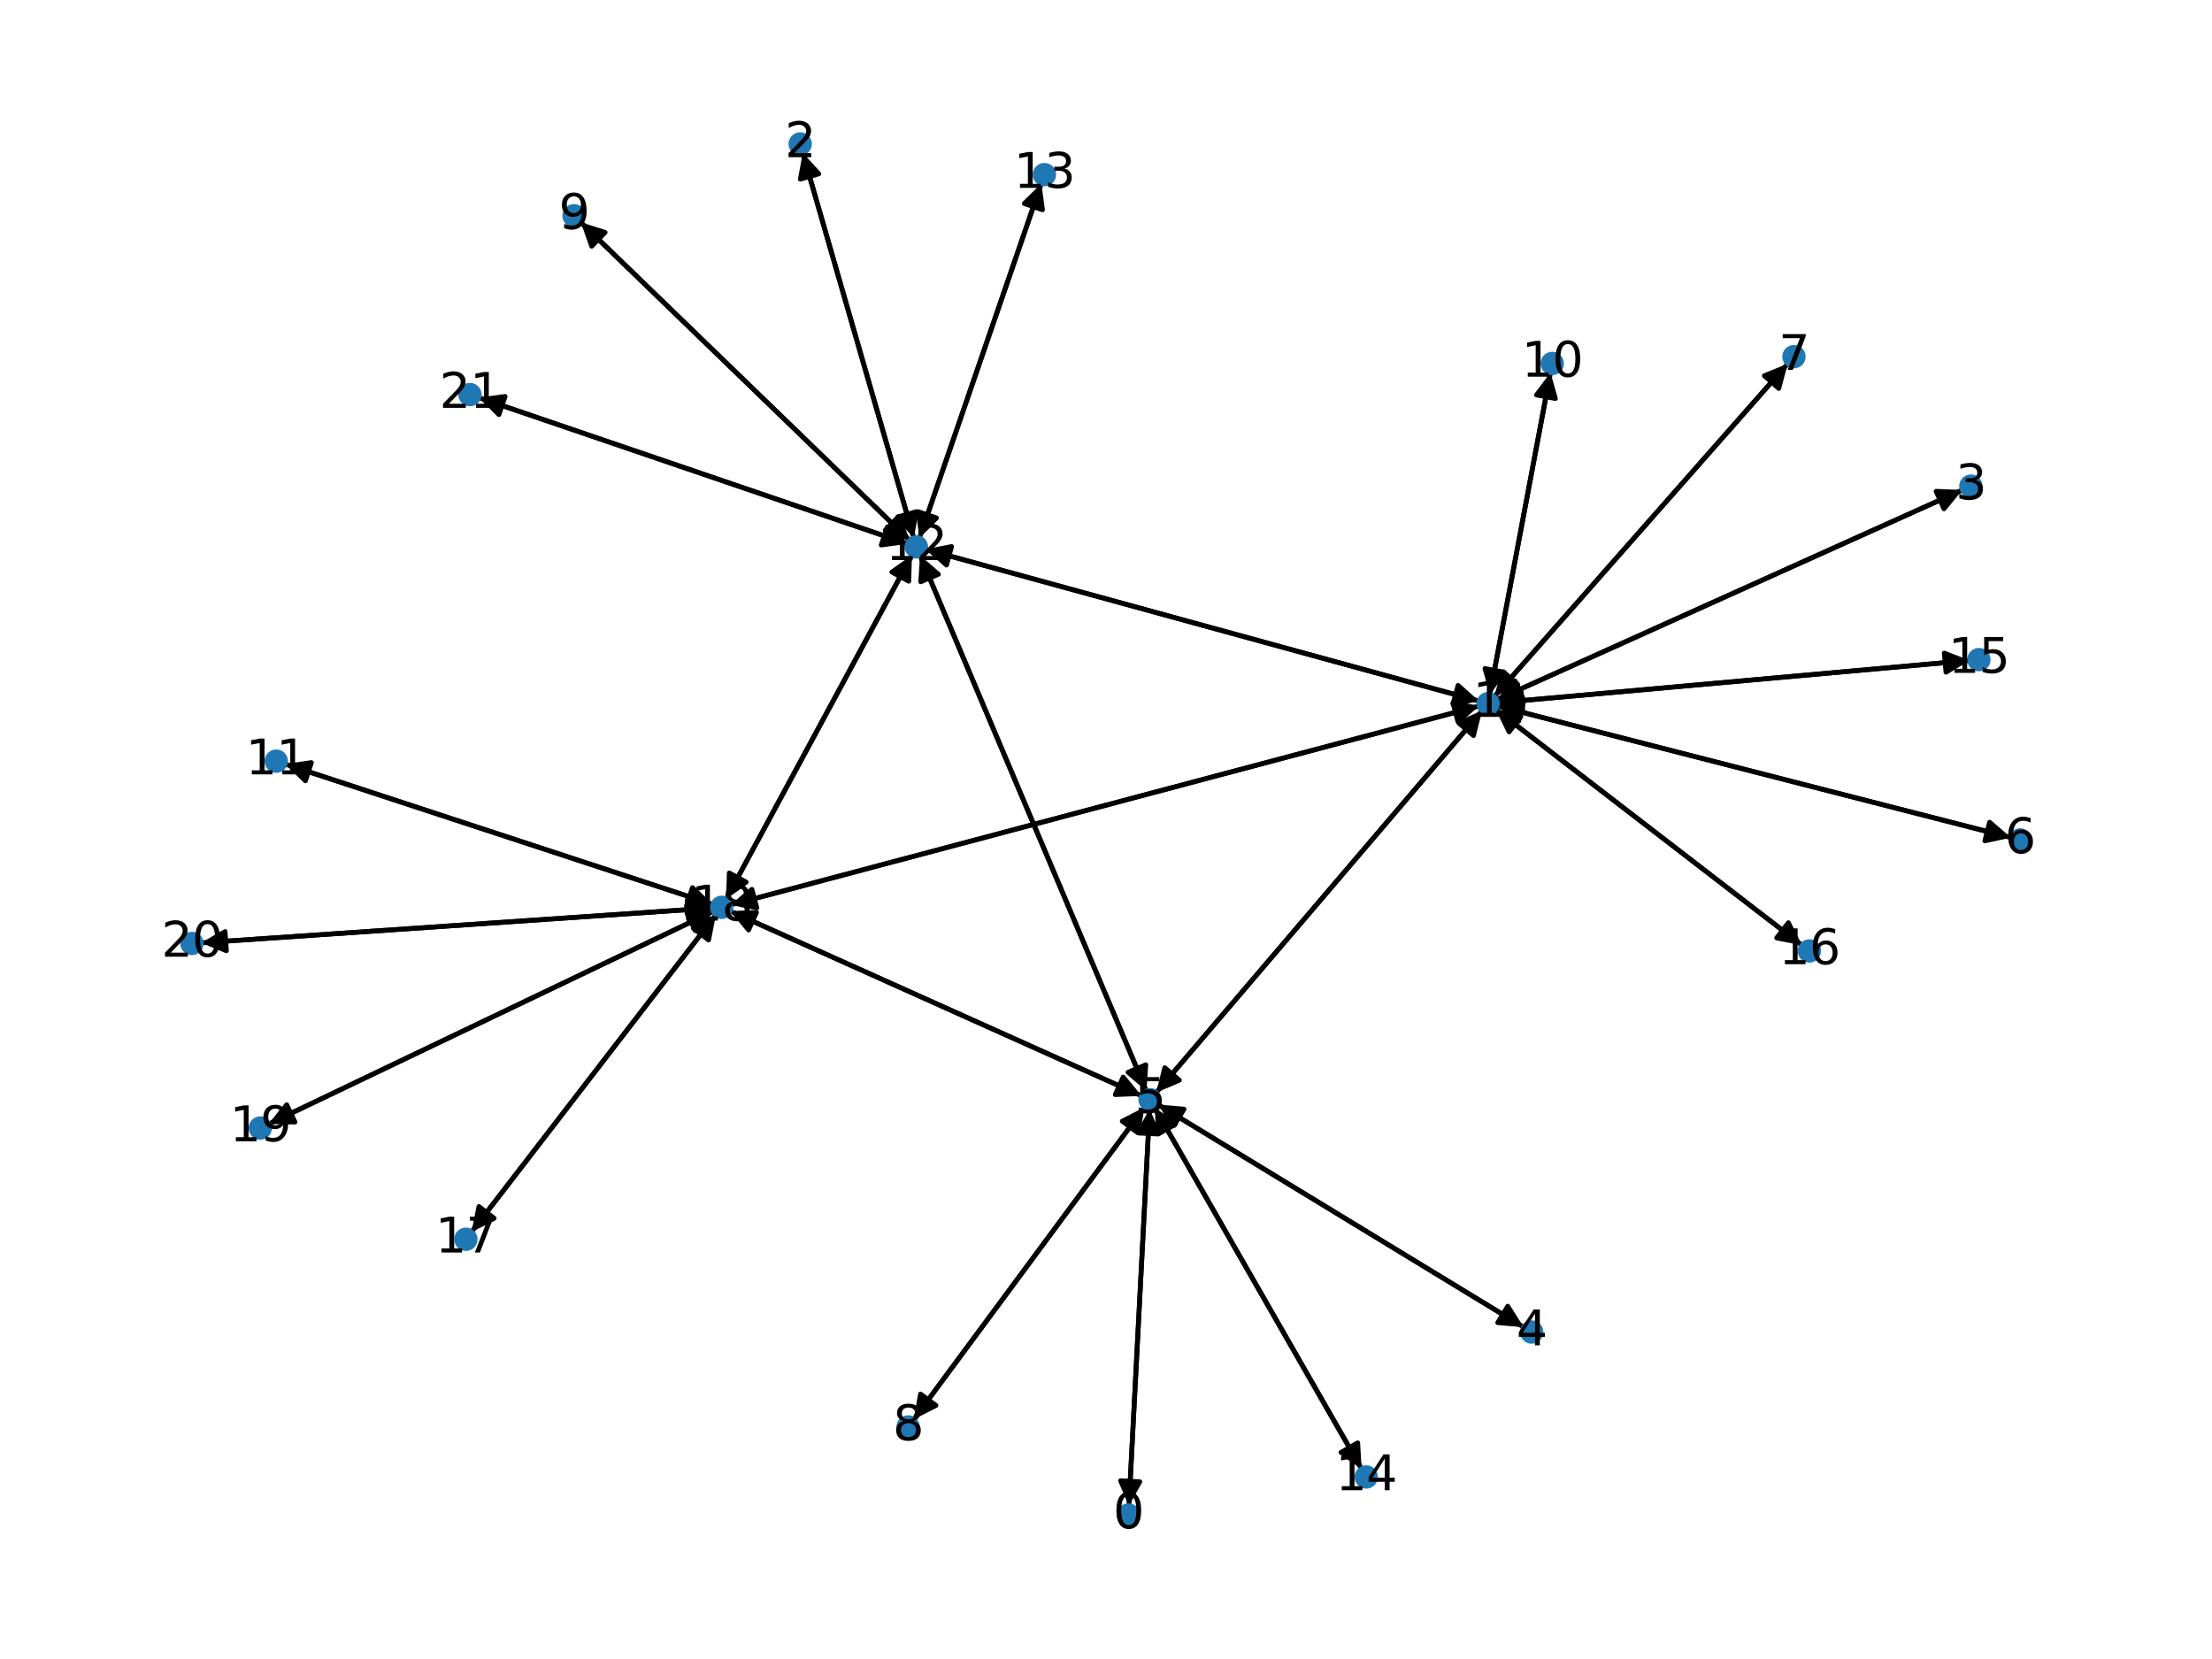 <?xml version="1.0" encoding="utf-8" standalone="no"?>
<!DOCTYPE svg PUBLIC "-//W3C//DTD SVG 1.1//EN"
  "http://www.w3.org/Graphics/SVG/1.1/DTD/svg11.dtd">
<svg xmlns:xlink="http://www.w3.org/1999/xlink" width="460.8pt" height="345.6pt" viewBox="0 0 460.8 345.6" xmlns="http://www.w3.org/2000/svg" version="1.1">
 <defs>
  <style type="text/css">*{stroke-linejoin: round; stroke-linecap: butt}</style>
 </defs>
 <g id="figure_1">
  <g id="patch_1">
   <path d="M 0 345.6 
L 460.8 345.6 
L 460.8 0 
L 0 0 
z
" style="fill: #ffffff"/>
  </g>
  <g id="axes_1">
   <g id="patch_2">
    <path d="M 235.175 313.675 
Q 237.331 272.349 239.429 232.14 
" clip-path="url(#p9881974607)" style="fill: none; stroke: #000000; stroke-linecap: round"/>
    <path d="M 237.223 236.031 
L 239.429 232.14 
L 241.218 236.239 
L 237.223 236.031 
z
" clip-path="url(#p9881974607)" style="stroke: #000000; stroke-linecap: round"/>
   </g>
   <g id="patch_3">
    <path d="M 311.776 145.779 
Q 360.291 123.923 407.786 102.527 
" clip-path="url(#p9881974607)" style="fill: none; stroke: #000000; stroke-linecap: round"/>
    <path d="M 403.318 102.347 
L 407.786 102.527 
L 404.961 105.994 
L 403.318 102.347 
z
" clip-path="url(#p9881974607)" style="stroke: #000000; stroke-linecap: round"/>
   </g>
   <g id="patch_4">
    <path d="M 308.754 148.047 
Q 274.799 187.833 241.57 226.768 
" clip-path="url(#p9881974607)" style="fill: none; stroke: #000000; stroke-linecap: round"/>
    <path d="M 245.687 225.024 
L 241.57 226.768 
L 242.645 222.428 
L 245.687 225.024 
z
" clip-path="url(#p9881974607)" style="stroke: #000000; stroke-linecap: round"/>
   </g>
   <g id="patch_5">
    <path d="M 311.888 147.055 
Q 365.411 160.775 417.852 174.217 
" clip-path="url(#p9881974607)" style="fill: none; stroke: #000000; stroke-linecap: round"/>
    <path d="M 414.474 171.287 
L 417.852 174.217 
L 413.481 175.162 
L 414.474 171.287 
z
" clip-path="url(#p9881974607)" style="stroke: #000000; stroke-linecap: round"/>
   </g>
   <g id="patch_6">
    <path d="M 311.292 145.12 
Q 341.861 110.439 371.691 76.596 
" clip-path="url(#p9881974607)" style="fill: none; stroke: #000000; stroke-linecap: round"/>
    <path d="M 367.545 78.274 
L 371.691 76.596 
L 370.546 80.919 
L 367.545 78.274 
z
" clip-path="url(#p9881974607)" style="stroke: #000000; stroke-linecap: round"/>
   </g>
   <g id="patch_7">
    <path d="M 310.37 144.666 
Q 316.684 111.144 322.79 78.721 
" clip-path="url(#p9881974607)" style="fill: none; stroke: #000000; stroke-linecap: round"/>
    <path d="M 320.085 82.282 
L 322.79 78.721 
L 324.016 83.022 
L 320.085 82.282 
z
" clip-path="url(#p9881974607)" style="stroke: #000000; stroke-linecap: round"/>
   </g>
   <g id="patch_8">
    <path d="M 308.146 146.062 
Q 250.456 130.246 193.843 114.725 
" clip-path="url(#p9881974607)" style="fill: none; stroke: #000000; stroke-linecap: round"/>
    <path d="M 197.172 117.712 
L 193.843 114.725 
L 198.23 113.854 
L 197.172 117.712 
z
" clip-path="url(#p9881974607)" style="stroke: #000000; stroke-linecap: round"/>
   </g>
   <g id="patch_9">
    <path d="M 311.942 146.401 
Q 361.124 141.991 409.191 137.682 
" clip-path="url(#p9881974607)" style="fill: none; stroke: #000000; stroke-linecap: round"/>
    <path d="M 405.029 136.047 
L 409.191 137.682 
L 405.386 140.031 
L 405.029 136.047 
z
" clip-path="url(#p9881974607)" style="stroke: #000000; stroke-linecap: round"/>
   </g>
   <g id="patch_10">
    <path d="M 311.545 147.755 
Q 343.465 172.339 374.5 196.241 
" clip-path="url(#p9881974607)" style="fill: none; stroke: #000000; stroke-linecap: round"/>
    <path d="M 372.552 192.215 
L 374.5 196.241 
L 370.111 195.384 
L 372.552 192.215 
z
" clip-path="url(#p9881974607)" style="stroke: #000000; stroke-linecap: round"/>
   </g>
   <g id="patch_11">
    <path d="M 308.137 147.072 
Q 230.171 167.793 153.285 188.227 
" clip-path="url(#p9881974607)" style="fill: none; stroke: #000000; stroke-linecap: round"/>
    <path d="M 157.664 189.133 
L 153.285 188.227 
L 156.637 185.267 
L 157.664 189.133 
z
" clip-path="url(#p9881974607)" style="stroke: #000000; stroke-linecap: round"/>
   </g>
   <g id="patch_12">
    <path d="M 167.231 31.852 
Q 178.798 71.955 190.055 110.984 
" clip-path="url(#p9881974607)" style="fill: none; stroke: #000000; stroke-linecap: round"/>
    <path d="M 190.868 106.586 
L 190.055 110.984 
L 187.024 107.695 
L 190.868 106.586 
z
" clip-path="url(#p9881974607)" style="stroke: #000000; stroke-linecap: round"/>
   </g>
   <g id="patch_13">
    <path d="M 408.805 102.069 
Q 360.29 123.924 312.794 145.32 
" clip-path="url(#p9881974607)" style="fill: none; stroke: #000000; stroke-linecap: round"/>
    <path d="M 317.263 145.501 
L 312.794 145.32 
L 315.62 141.854 
L 317.263 145.501 
z
" clip-path="url(#p9881974607)" style="stroke: #000000; stroke-linecap: round"/>
   </g>
   <g id="patch_14">
    <path d="M 317.426 276.487 
Q 279.335 253.293 242.198 230.68 
" clip-path="url(#p9881974607)" style="fill: none; stroke: #000000; stroke-linecap: round"/>
    <path d="M 244.575 234.469 
L 242.198 230.68 
L 246.655 231.052 
L 244.575 234.469 
z
" clip-path="url(#p9881974607)" style="stroke: #000000; stroke-linecap: round"/>
   </g>
   <g id="patch_15">
    <path d="M 239.487 231.026 
Q 237.331 272.351 235.233 312.56 
" clip-path="url(#p9881974607)" style="fill: none; stroke: #000000; stroke-linecap: round"/>
    <path d="M 237.439 308.67 
L 235.233 312.56 
L 233.444 308.461 
L 237.439 308.67 
z
" clip-path="url(#p9881974607)" style="stroke: #000000; stroke-linecap: round"/>
   </g>
   <g id="patch_16">
    <path d="M 240.845 227.617 
Q 274.8 187.831 308.029 148.896 
" clip-path="url(#p9881974607)" style="fill: none; stroke: #000000; stroke-linecap: round"/>
    <path d="M 303.911 150.64 
L 308.029 148.896 
L 306.954 153.237 
L 303.911 150.64 
z
" clip-path="url(#p9881974607)" style="stroke: #000000; stroke-linecap: round"/>
   </g>
   <g id="patch_17">
    <path d="M 241.24 230.096 
Q 279.331 253.291 316.467 275.903 
" clip-path="url(#p9881974607)" style="fill: none; stroke: #000000; stroke-linecap: round"/>
    <path d="M 314.091 272.115 
L 316.467 275.903 
L 312.01 275.531 
L 314.091 272.115 
z
" clip-path="url(#p9881974607)" style="stroke: #000000; stroke-linecap: round"/>
   </g>
   <g id="patch_18">
    <path d="M 238.436 230.649 
Q 214.382 263.177 190.993 294.805 
" clip-path="url(#p9881974607)" style="fill: none; stroke: #000000; stroke-linecap: round"/>
    <path d="M 194.979 292.778 
L 190.993 294.805 
L 191.763 290.4 
L 194.979 292.778 
z
" clip-path="url(#p9881974607)" style="stroke: #000000; stroke-linecap: round"/>
   </g>
   <g id="patch_19">
    <path d="M 238.834 227.309 
Q 215.244 171.505 192.09 116.731 
" clip-path="url(#p9881974607)" style="fill: none; stroke: #000000; stroke-linecap: round"/>
    <path d="M 191.805 121.194 
L 192.09 116.731 
L 195.489 119.636 
L 191.805 121.194 
z
" clip-path="url(#p9881974607)" style="stroke: #000000; stroke-linecap: round"/>
   </g>
   <g id="patch_20">
    <path d="M 240.551 230.772 
Q 262.098 268.387 283.089 305.033 
" clip-path="url(#p9881974607)" style="fill: none; stroke: #000000; stroke-linecap: round"/>
    <path d="M 282.837 300.568 
L 283.089 305.033 
L 279.366 302.556 
L 282.837 300.568 
z
" clip-path="url(#p9881974607)" style="stroke: #000000; stroke-linecap: round"/>
   </g>
   <g id="patch_21">
    <path d="M 237.82 228.297 
Q 194.958 209.051 153.116 190.263 
" clip-path="url(#p9881974607)" style="fill: none; stroke: #000000; stroke-linecap: round"/>
    <path d="M 155.946 193.726 
L 153.116 190.263 
L 157.584 190.077 
L 155.946 193.726 
z
" clip-path="url(#p9881974607)" style="stroke: #000000; stroke-linecap: round"/>
   </g>
   <g id="patch_22">
    <path d="M 418.937 174.495 
Q 365.413 160.775 312.972 147.333 
" clip-path="url(#p9881974607)" style="fill: none; stroke: #000000; stroke-linecap: round"/>
    <path d="M 316.35 150.263 
L 312.972 147.333 
L 317.344 146.389 
L 316.35 150.263 
z
" clip-path="url(#p9881974607)" style="stroke: #000000; stroke-linecap: round"/>
   </g>
   <g id="patch_23">
    <path d="M 372.431 75.756 
Q 341.862 110.438 312.032 144.281 
" clip-path="url(#p9881974607)" style="fill: none; stroke: #000000; stroke-linecap: round"/>
    <path d="M 316.178 142.602 
L 312.032 144.281 
L 313.177 139.957 
L 316.178 142.602 
z
" clip-path="url(#p9881974607)" style="stroke: #000000; stroke-linecap: round"/>
   </g>
   <g id="patch_24">
    <path d="M 190.33 295.701 
Q 214.384 263.173 237.773 231.545 
" clip-path="url(#p9881974607)" style="fill: none; stroke: #000000; stroke-linecap: round"/>
    <path d="M 233.787 233.572 
L 237.773 231.545 
L 237.003 235.95 
L 233.787 233.572 
z
" clip-path="url(#p9881974607)" style="stroke: #000000; stroke-linecap: round"/>
   </g>
   <g id="patch_25">
    <path d="M 120.98 46.291 
Q 155.244 79.431 188.704 111.794 
" clip-path="url(#p9881974607)" style="fill: none; stroke: #000000; stroke-linecap: round"/>
    <path d="M 187.219 107.575 
L 188.704 111.794 
L 184.438 110.45 
L 187.219 107.575 
z
" clip-path="url(#p9881974607)" style="stroke: #000000; stroke-linecap: round"/>
   </g>
   <g id="patch_26">
    <path d="M 322.997 77.623 
Q 316.684 111.145 310.577 143.569 
" clip-path="url(#p9881974607)" style="fill: none; stroke: #000000; stroke-linecap: round"/>
    <path d="M 313.283 140.008 
L 310.577 143.569 
L 309.352 139.268 
L 313.283 140.008 
z
" clip-path="url(#p9881974607)" style="stroke: #000000; stroke-linecap: round"/>
   </g>
   <g id="patch_27">
    <path d="M 59.384 159.162 
Q 103.937 173.785 147.429 188.059 
" clip-path="url(#p9881974607)" style="fill: none; stroke: #000000; stroke-linecap: round"/>
    <path d="M 144.252 184.912 
L 147.429 188.059 
L 143.004 188.712 
L 144.252 184.912 
z
" clip-path="url(#p9881974607)" style="stroke: #000000; stroke-linecap: round"/>
   </g>
   <g id="patch_28">
    <path d="M 192.766 114.43 
Q 250.456 130.246 307.069 145.767 
" clip-path="url(#p9881974607)" style="fill: none; stroke: #000000; stroke-linecap: round"/>
    <path d="M 303.74 142.781 
L 307.069 145.767 
L 302.682 146.638 
L 303.74 142.781 
z
" clip-path="url(#p9881974607)" style="stroke: #000000; stroke-linecap: round"/>
   </g>
   <g id="patch_29">
    <path d="M 190.364 112.057 
Q 178.798 71.954 167.541 32.925 
" clip-path="url(#p9881974607)" style="fill: none; stroke: #000000; stroke-linecap: round"/>
    <path d="M 166.728 37.323 
L 167.541 32.925 
L 170.571 36.214 
L 166.728 37.323 
z
" clip-path="url(#p9881974607)" style="stroke: #000000; stroke-linecap: round"/>
   </g>
   <g id="patch_30">
    <path d="M 191.654 115.701 
Q 215.244 171.505 238.399 226.279 
" clip-path="url(#p9881974607)" style="fill: none; stroke: #000000; stroke-linecap: round"/>
    <path d="M 238.684 221.816 
L 238.399 226.279 
L 234.999 223.373 
L 238.684 221.816 
z
" clip-path="url(#p9881974607)" style="stroke: #000000; stroke-linecap: round"/>
   </g>
   <g id="patch_31">
    <path d="M 189.51 112.574 
Q 155.247 79.434 121.786 47.071 
" clip-path="url(#p9881974607)" style="fill: none; stroke: #000000; stroke-linecap: round"/>
    <path d="M 123.271 51.289 
L 121.786 47.071 
L 126.052 48.414 
L 123.271 51.289 
z
" clip-path="url(#p9881974607)" style="stroke: #000000; stroke-linecap: round"/>
   </g>
   <g id="patch_32">
    <path d="M 191.53 112.089 
Q 204.235 75.15 216.576 39.269 
" clip-path="url(#p9881974607)" style="fill: none; stroke: #000000; stroke-linecap: round"/>
    <path d="M 213.384 42.401 
L 216.576 39.269 
L 217.167 43.702 
L 213.384 42.401 
z
" clip-path="url(#p9881974607)" style="stroke: #000000; stroke-linecap: round"/>
   </g>
   <g id="patch_33">
    <path d="M 189.981 115.621 
Q 170.616 151.465 151.783 186.324 
" clip-path="url(#p9881974607)" style="fill: none; stroke: #000000; stroke-linecap: round"/>
    <path d="M 155.444 183.755 
L 151.783 186.324 
L 151.925 181.854 
L 155.444 183.755 
z
" clip-path="url(#p9881974607)" style="stroke: #000000; stroke-linecap: round"/>
   </g>
   <g id="patch_34">
    <path d="M 189.07 113.294 
Q 144.403 98.06 100.794 83.187 
" clip-path="url(#p9881974607)" style="fill: none; stroke: #000000; stroke-linecap: round"/>
    <path d="M 103.934 86.371 
L 100.794 83.187 
L 105.226 82.585 
L 103.934 86.371 
z
" clip-path="url(#p9881974607)" style="stroke: #000000; stroke-linecap: round"/>
   </g>
   <g id="patch_35">
    <path d="M 216.942 38.206 
Q 204.237 75.145 191.896 111.027 
" clip-path="url(#p9881974607)" style="fill: none; stroke: #000000; stroke-linecap: round"/>
    <path d="M 195.088 107.895 
L 191.896 111.027 
L 191.305 106.594 
L 195.088 107.895 
z
" clip-path="url(#p9881974607)" style="stroke: #000000; stroke-linecap: round"/>
   </g>
   <g id="patch_36">
    <path d="M 283.643 306 
Q 262.096 268.384 241.105 231.739 
" clip-path="url(#p9881974607)" style="fill: none; stroke: #000000; stroke-linecap: round"/>
    <path d="M 241.358 236.204 
L 241.105 231.739 
L 244.828 234.216 
L 241.358 236.204 
z
" clip-path="url(#p9881974607)" style="stroke: #000000; stroke-linecap: round"/>
   </g>
   <g id="patch_37">
    <path d="M 410.305 137.582 
Q 361.124 141.991 313.056 146.301 
" clip-path="url(#p9881974607)" style="fill: none; stroke: #000000; stroke-linecap: round"/>
    <path d="M 317.219 147.936 
L 313.056 146.301 
L 316.861 143.952 
L 317.219 147.936 
z
" clip-path="url(#p9881974607)" style="stroke: #000000; stroke-linecap: round"/>
   </g>
   <g id="patch_38">
    <path d="M 375.387 196.923 
Q 343.466 172.339 312.431 148.438 
" clip-path="url(#p9881974607)" style="fill: none; stroke: #000000; stroke-linecap: round"/>
    <path d="M 314.38 152.463 
L 312.431 148.438 
L 316.82 149.294 
L 314.38 152.463 
z
" clip-path="url(#p9881974607)" style="stroke: #000000; stroke-linecap: round"/>
   </g>
   <g id="patch_39">
    <path d="M 98.235 256.624 
Q 123.692 223.585 148.467 191.431 
" clip-path="url(#p9881974607)" style="fill: none; stroke: #000000; stroke-linecap: round"/>
    <path d="M 144.442 193.379 
L 148.467 191.431 
L 147.61 195.82 
L 144.442 193.379 
z
" clip-path="url(#p9881974607)" style="stroke: #000000; stroke-linecap: round"/>
   </g>
   <g id="patch_40">
    <path d="M 152.205 188.514 
Q 230.171 167.793 307.057 147.359 
" clip-path="url(#p9881974607)" style="fill: none; stroke: #000000; stroke-linecap: round"/>
    <path d="M 302.678 146.453 
L 307.057 147.359 
L 303.705 150.319 
L 302.678 146.453 
z
" clip-path="url(#p9881974607)" style="stroke: #000000; stroke-linecap: round"/>
   </g>
   <g id="patch_41">
    <path d="M 152.099 189.806 
Q 194.961 209.052 236.803 227.84 
" clip-path="url(#p9881974607)" style="fill: none; stroke: #000000; stroke-linecap: round"/>
    <path d="M 233.973 224.377 
L 236.803 227.84 
L 232.335 228.026 
L 233.973 224.377 
z
" clip-path="url(#p9881974607)" style="stroke: #000000; stroke-linecap: round"/>
   </g>
   <g id="patch_42">
    <path d="M 148.493 188.409 
Q 103.94 173.786 60.449 159.512 
" clip-path="url(#p9881974607)" style="fill: none; stroke: #000000; stroke-linecap: round"/>
    <path d="M 63.625 162.659 
L 60.449 159.512 
L 64.873 158.859 
L 63.625 162.659 
z
" clip-path="url(#p9881974607)" style="stroke: #000000; stroke-linecap: round"/>
   </g>
   <g id="patch_43">
    <path d="M 151.251 187.309 
Q 170.616 151.466 189.449 116.607 
" clip-path="url(#p9881974607)" style="fill: none; stroke: #000000; stroke-linecap: round"/>
    <path d="M 185.788 119.175 
L 189.449 116.607 
L 189.307 121.077 
L 185.788 119.175 
z
" clip-path="url(#p9881974607)" style="stroke: #000000; stroke-linecap: round"/>
   </g>
   <g id="patch_44">
    <path d="M 149.149 190.546 
Q 123.692 223.586 98.917 255.74 
" clip-path="url(#p9881974607)" style="fill: none; stroke: #000000; stroke-linecap: round"/>
    <path d="M 102.942 253.792 
L 98.917 255.74 
L 99.774 251.351 
L 102.942 253.792 
z
" clip-path="url(#p9881974607)" style="stroke: #000000; stroke-linecap: round"/>
   </g>
   <g id="patch_45">
    <path d="M 148.586 189.847 
Q 102.279 211.999 56.98 233.668 
" clip-path="url(#p9881974607)" style="fill: none; stroke: #000000; stroke-linecap: round"/>
    <path d="M 61.451 233.746 
L 56.98 233.668 
L 59.725 230.138 
L 61.451 233.746 
z
" clip-path="url(#p9881974607)" style="stroke: #000000; stroke-linecap: round"/>
   </g>
   <g id="patch_46">
    <path d="M 148.401 189.144 
Q 95.159 192.776 43.031 196.333 
" clip-path="url(#p9881974607)" style="fill: none; stroke: #000000; stroke-linecap: round"/>
    <path d="M 47.158 198.056 
L 43.031 196.333 
L 46.886 194.065 
L 47.158 198.056 
z
" clip-path="url(#p9881974607)" style="stroke: #000000; stroke-linecap: round"/>
   </g>
   <g id="patch_47">
    <path d="M 55.968 234.152 
Q 102.276 212 147.574 190.331 
" clip-path="url(#p9881974607)" style="fill: none; stroke: #000000; stroke-linecap: round"/>
    <path d="M 143.103 190.253 
L 147.574 190.331 
L 144.829 193.861 
L 143.103 190.253 
z
" clip-path="url(#p9881974607)" style="stroke: #000000; stroke-linecap: round"/>
   </g>
   <g id="patch_48">
    <path d="M 41.916 196.409 
Q 95.159 192.776 147.287 189.22 
" clip-path="url(#p9881974607)" style="fill: none; stroke: #000000; stroke-linecap: round"/>
    <path d="M 143.16 187.497 
L 147.287 189.22 
L 143.432 191.487 
L 143.16 187.497 
z
" clip-path="url(#p9881974607)" style="stroke: #000000; stroke-linecap: round"/>
   </g>
   <g id="patch_49">
    <path d="M 99.733 82.825 
Q 144.4 98.059 188.009 112.932 
" clip-path="url(#p9881974607)" style="fill: none; stroke: #000000; stroke-linecap: round"/>
    <path d="M 184.869 109.748 
L 188.009 112.932 
L 183.578 113.534 
L 184.869 109.748 
z
" clip-path="url(#p9881974607)" style="stroke: #000000; stroke-linecap: round"/>
   </g>
   <g id="PathCollection_1">
    <defs>
     <path id="ma6e33c731c" d="M 0 1.936 
C 0.514 1.936 1.006 1.732 1.369 1.369 
C 1.732 1.006 1.936 0.514 1.936 0 
C 1.936 -0.514 1.732 -1.006 1.369 -1.369 
C 1.006 -1.732 0.514 -1.936 0 -1.936 
C -0.514 -1.936 -1.006 -1.732 -1.369 -1.369 
C -1.732 -1.006 -1.936 -0.514 -1.936 0 
C -1.936 0.514 -1.732 1.006 -1.369 1.369 
C -1.006 1.732 -0.514 1.936 0 1.936 
z
" style="stroke: #1f78b4"/>
    </defs>
    <g clip-path="url(#p9881974607)">
     <use xlink:href="#ma6e33c731c" x="235.074" y="315.61" style="fill: #1f78b4; stroke: #1f78b4"/>
     <use xlink:href="#ma6e33c731c" x="310.011" y="146.574" style="fill: #1f78b4; stroke: #1f78b4"/>
     <use xlink:href="#ma6e33c731c" x="166.694" y="29.99" style="fill: #1f78b4; stroke: #1f78b4"/>
     <use xlink:href="#ma6e33c731c" x="410.569" y="101.274" style="fill: #1f78b4; stroke: #1f78b4"/>
     <use xlink:href="#ma6e33c731c" x="319.078" y="277.493" style="fill: #1f78b4; stroke: #1f78b4"/>
     <use xlink:href="#ma6e33c731c" x="239.588" y="229.091" style="fill: #1f78b4; stroke: #1f78b4"/>
     <use xlink:href="#ma6e33c731c" x="420.813" y="174.976" style="fill: #1f78b4; stroke: #1f78b4"/>
     <use xlink:href="#ma6e33c731c" x="373.712" y="74.303" style="fill: #1f78b4; stroke: #1f78b4"/>
     <use xlink:href="#ma6e33c731c" x="189.178" y="297.259" style="fill: #1f78b4; stroke: #1f78b4"/>
     <use xlink:href="#ma6e33c731c" x="119.589" y="44.946" style="fill: #1f78b4; stroke: #1f78b4"/>
     <use xlink:href="#ma6e33c731c" x="323.356" y="75.716" style="fill: #1f78b4; stroke: #1f78b4"/>
     <use xlink:href="#ma6e33c731c" x="57.546" y="158.559" style="fill: #1f78b4; stroke: #1f78b4"/>
     <use xlink:href="#ma6e33c731c" x="190.901" y="113.919" style="fill: #1f78b4; stroke: #1f78b4"/>
     <use xlink:href="#ma6e33c731c" x="217.571" y="36.377" style="fill: #1f78b4; stroke: #1f78b4"/>
     <use xlink:href="#ma6e33c731c" x="284.606" y="307.681" style="fill: #1f78b4; stroke: #1f78b4"/>
     <use xlink:href="#ma6e33c731c" x="412.236" y="137.409" style="fill: #1f78b4; stroke: #1f78b4"/>
     <use xlink:href="#ma6e33c731c" x="376.921" y="198.104" style="fill: #1f78b4; stroke: #1f78b4"/>
     <use xlink:href="#ma6e33c731c" x="97.053" y="258.159" style="fill: #1f78b4; stroke: #1f78b4"/>
     <use xlink:href="#ma6e33c731c" x="150.331" y="189.012" style="fill: #1f78b4; stroke: #1f78b4"/>
     <use xlink:href="#ma6e33c731c" x="54.223" y="234.987" style="fill: #1f78b4; stroke: #1f78b4"/>
     <use xlink:href="#ma6e33c731c" x="39.987" y="196.54" style="fill: #1f78b4; stroke: #1f78b4"/>
     <use xlink:href="#ma6e33c731c" x="97.902" y="82.2" style="fill: #1f78b4; stroke: #1f78b4"/>
    </g>
   </g>
   <g id="text_1">
    <g clip-path="url(#p9881974607)">
     <!-- 0 -->
     <g transform="translate(231.892 318.369) scale(0.1 -0.1)">
      <defs>
       <path id="DejaVuSans-30" d="M 2034 4250 
Q 1547 4250 1301 3770 
Q 1056 3291 1056 2328 
Q 1056 1369 1301 889 
Q 1547 409 2034 409 
Q 2525 409 2770 889 
Q 3016 1369 3016 2328 
Q 3016 3291 2770 3770 
Q 2525 4250 2034 4250 
z
M 2034 4750 
Q 2819 4750 3233 4129 
Q 3647 3509 3647 2328 
Q 3647 1150 3233 529 
Q 2819 -91 2034 -91 
Q 1250 -91 836 529 
Q 422 1150 422 2328 
Q 422 3509 836 4129 
Q 1250 4750 2034 4750 
z
" transform="scale(0.016)"/>
      </defs>
      <use xlink:href="#DejaVuSans-30"/>
     </g>
    </g>
   </g>
   <g id="text_2">
    <g clip-path="url(#p9881974607)">
     <!-- 1 -->
     <g transform="translate(306.83 149.333) scale(0.1 -0.1)">
      <defs>
       <path id="DejaVuSans-31" d="M 794 531 
L 1825 531 
L 1825 4091 
L 703 3866 
L 703 4441 
L 1819 4666 
L 2450 4666 
L 2450 531 
L 3481 531 
L 3481 0 
L 794 0 
L 794 531 
z
" transform="scale(0.016)"/>
      </defs>
      <use xlink:href="#DejaVuSans-31"/>
     </g>
    </g>
   </g>
   <g id="text_3">
    <g clip-path="url(#p9881974607)">
     <!-- 2 -->
     <g transform="translate(163.513 32.749) scale(0.1 -0.1)">
      <defs>
       <path id="DejaVuSans-32" d="M 1228 531 
L 3431 531 
L 3431 0 
L 469 0 
L 469 531 
Q 828 903 1448 1529 
Q 2069 2156 2228 2338 
Q 2531 2678 2651 2914 
Q 2772 3150 2772 3378 
Q 2772 3750 2511 3984 
Q 2250 4219 1831 4219 
Q 1534 4219 1204 4116 
Q 875 4013 500 3803 
L 500 4441 
Q 881 4594 1212 4672 
Q 1544 4750 1819 4750 
Q 2544 4750 2975 4387 
Q 3406 4025 3406 3419 
Q 3406 3131 3298 2873 
Q 3191 2616 2906 2266 
Q 2828 2175 2409 1742 
Q 1991 1309 1228 531 
z
" transform="scale(0.016)"/>
      </defs>
      <use xlink:href="#DejaVuSans-32"/>
     </g>
    </g>
   </g>
   <g id="text_4">
    <g clip-path="url(#p9881974607)">
     <!-- 3 -->
     <g transform="translate(407.388 104.033) scale(0.1 -0.1)">
      <defs>
       <path id="DejaVuSans-33" d="M 2597 2516 
Q 3050 2419 3304 2112 
Q 3559 1806 3559 1356 
Q 3559 666 3084 287 
Q 2609 -91 1734 -91 
Q 1441 -91 1130 -33 
Q 819 25 488 141 
L 488 750 
Q 750 597 1062 519 
Q 1375 441 1716 441 
Q 2309 441 2620 675 
Q 2931 909 2931 1356 
Q 2931 1769 2642 2001 
Q 2353 2234 1838 2234 
L 1294 2234 
L 1294 2753 
L 1863 2753 
Q 2328 2753 2575 2939 
Q 2822 3125 2822 3475 
Q 2822 3834 2567 4026 
Q 2313 4219 1838 4219 
Q 1578 4219 1281 4162 
Q 984 4106 628 3988 
L 628 4550 
Q 988 4650 1302 4700 
Q 1616 4750 1894 4750 
Q 2613 4750 3031 4423 
Q 3450 4097 3450 3541 
Q 3450 3153 3228 2886 
Q 3006 2619 2597 2516 
z
" transform="scale(0.016)"/>
      </defs>
      <use xlink:href="#DejaVuSans-33"/>
     </g>
    </g>
   </g>
   <g id="text_5">
    <g clip-path="url(#p9881974607)">
     <!-- 4 -->
     <g transform="translate(315.896 280.252) scale(0.1 -0.1)">
      <defs>
       <path id="DejaVuSans-34" d="M 2419 4116 
L 825 1625 
L 2419 1625 
L 2419 4116 
z
M 2253 4666 
L 3047 4666 
L 3047 1625 
L 3713 1625 
L 3713 1100 
L 3047 1100 
L 3047 0 
L 2419 0 
L 2419 1100 
L 313 1100 
L 313 1709 
L 2253 4666 
z
" transform="scale(0.016)"/>
      </defs>
      <use xlink:href="#DejaVuSans-34"/>
     </g>
    </g>
   </g>
   <g id="text_6">
    <g clip-path="url(#p9881974607)">
     <!-- 5 -->
     <g transform="translate(236.407 231.85) scale(0.1 -0.1)">
      <defs>
       <path id="DejaVuSans-35" d="M 691 4666 
L 3169 4666 
L 3169 4134 
L 1269 4134 
L 1269 2991 
Q 1406 3038 1543 3061 
Q 1681 3084 1819 3084 
Q 2600 3084 3056 2656 
Q 3513 2228 3513 1497 
Q 3513 744 3044 326 
Q 2575 -91 1722 -91 
Q 1428 -91 1123 -41 
Q 819 9 494 109 
L 494 744 
Q 775 591 1075 516 
Q 1375 441 1709 441 
Q 2250 441 2565 725 
Q 2881 1009 2881 1497 
Q 2881 1984 2565 2268 
Q 2250 2553 1709 2553 
Q 1456 2553 1204 2497 
Q 953 2441 691 2322 
L 691 4666 
z
" transform="scale(0.016)"/>
      </defs>
      <use xlink:href="#DejaVuSans-35"/>
     </g>
    </g>
   </g>
   <g id="text_7">
    <g clip-path="url(#p9881974607)">
     <!-- 6 -->
     <g transform="translate(417.632 177.736) scale(0.1 -0.1)">
      <defs>
       <path id="DejaVuSans-36" d="M 2113 2584 
Q 1688 2584 1439 2293 
Q 1191 2003 1191 1497 
Q 1191 994 1439 701 
Q 1688 409 2113 409 
Q 2538 409 2786 701 
Q 3034 994 3034 1497 
Q 3034 2003 2786 2293 
Q 2538 2584 2113 2584 
z
M 3366 4563 
L 3366 3988 
Q 3128 4100 2886 4159 
Q 2644 4219 2406 4219 
Q 1781 4219 1451 3797 
Q 1122 3375 1075 2522 
Q 1259 2794 1537 2939 
Q 1816 3084 2150 3084 
Q 2853 3084 3261 2657 
Q 3669 2231 3669 1497 
Q 3669 778 3244 343 
Q 2819 -91 2113 -91 
Q 1303 -91 875 529 
Q 447 1150 447 2328 
Q 447 3434 972 4092 
Q 1497 4750 2381 4750 
Q 2619 4750 2861 4703 
Q 3103 4656 3366 4563 
z
" transform="scale(0.016)"/>
      </defs>
      <use xlink:href="#DejaVuSans-36"/>
     </g>
    </g>
   </g>
   <g id="text_8">
    <g clip-path="url(#p9881974607)">
     <!-- 7 -->
     <g transform="translate(370.531 77.062) scale(0.1 -0.1)">
      <defs>
       <path id="DejaVuSans-37" d="M 525 4666 
L 3525 4666 
L 3525 4397 
L 1831 0 
L 1172 0 
L 2766 4134 
L 525 4134 
L 525 4666 
z
" transform="scale(0.016)"/>
      </defs>
      <use xlink:href="#DejaVuSans-37"/>
     </g>
    </g>
   </g>
   <g id="text_9">
    <g clip-path="url(#p9881974607)">
     <!-- 8 -->
     <g transform="translate(185.997 300.019) scale(0.1 -0.1)">
      <defs>
       <path id="DejaVuSans-38" d="M 2034 2216 
Q 1584 2216 1326 1975 
Q 1069 1734 1069 1313 
Q 1069 891 1326 650 
Q 1584 409 2034 409 
Q 2484 409 2743 651 
Q 3003 894 3003 1313 
Q 3003 1734 2745 1975 
Q 2488 2216 2034 2216 
z
M 1403 2484 
Q 997 2584 770 2862 
Q 544 3141 544 3541 
Q 544 4100 942 4425 
Q 1341 4750 2034 4750 
Q 2731 4750 3128 4425 
Q 3525 4100 3525 3541 
Q 3525 3141 3298 2862 
Q 3072 2584 2669 2484 
Q 3125 2378 3379 2068 
Q 3634 1759 3634 1313 
Q 3634 634 3220 271 
Q 2806 -91 2034 -91 
Q 1263 -91 848 271 
Q 434 634 434 1313 
Q 434 1759 690 2068 
Q 947 2378 1403 2484 
z
M 1172 3481 
Q 1172 3119 1398 2916 
Q 1625 2713 2034 2713 
Q 2441 2713 2670 2916 
Q 2900 3119 2900 3481 
Q 2900 3844 2670 4047 
Q 2441 4250 2034 4250 
Q 1625 4250 1398 4047 
Q 1172 3844 1172 3481 
z
" transform="scale(0.016)"/>
      </defs>
      <use xlink:href="#DejaVuSans-38"/>
     </g>
    </g>
   </g>
   <g id="text_10">
    <g clip-path="url(#p9881974607)">
     <!-- 9 -->
     <g transform="translate(116.408 47.705) scale(0.1 -0.1)">
      <defs>
       <path id="DejaVuSans-39" d="M 703 97 
L 703 672 
Q 941 559 1184 500 
Q 1428 441 1663 441 
Q 2288 441 2617 861 
Q 2947 1281 2994 2138 
Q 2813 1869 2534 1725 
Q 2256 1581 1919 1581 
Q 1219 1581 811 2004 
Q 403 2428 403 3163 
Q 403 3881 828 4315 
Q 1253 4750 1959 4750 
Q 2769 4750 3195 4129 
Q 3622 3509 3622 2328 
Q 3622 1225 3098 567 
Q 2575 -91 1691 -91 
Q 1453 -91 1209 -44 
Q 966 3 703 97 
z
M 1959 2075 
Q 2384 2075 2632 2365 
Q 2881 2656 2881 3163 
Q 2881 3666 2632 3958 
Q 2384 4250 1959 4250 
Q 1534 4250 1286 3958 
Q 1038 3666 1038 3163 
Q 1038 2656 1286 2365 
Q 1534 2075 1959 2075 
z
" transform="scale(0.016)"/>
      </defs>
      <use xlink:href="#DejaVuSans-39"/>
     </g>
    </g>
   </g>
   <g id="text_11">
    <g clip-path="url(#p9881974607)">
     <!-- 10 -->
     <g transform="translate(316.994 78.475) scale(0.1 -0.1)">
      <use xlink:href="#DejaVuSans-31"/>
      <use xlink:href="#DejaVuSans-30" x="63.623"/>
     </g>
    </g>
   </g>
   <g id="text_12">
    <g clip-path="url(#p9881974607)">
     <!-- 11 -->
     <g transform="translate(51.184 161.318) scale(0.1 -0.1)">
      <use xlink:href="#DejaVuSans-31"/>
      <use xlink:href="#DejaVuSans-31" x="63.623"/>
     </g>
    </g>
   </g>
   <g id="text_13">
    <g clip-path="url(#p9881974607)">
     <!-- 12 -->
     <g transform="translate(184.539 116.678) scale(0.1 -0.1)">
      <use xlink:href="#DejaVuSans-31"/>
      <use xlink:href="#DejaVuSans-32" x="63.623"/>
     </g>
    </g>
   </g>
   <g id="text_14">
    <g clip-path="url(#p9881974607)">
     <!-- 13 -->
     <g transform="translate(211.208 39.136) scale(0.1 -0.1)">
      <use xlink:href="#DejaVuSans-31"/>
      <use xlink:href="#DejaVuSans-33" x="63.623"/>
     </g>
    </g>
   </g>
   <g id="text_15">
    <g clip-path="url(#p9881974607)">
     <!-- 14 -->
     <g transform="translate(278.244 310.441) scale(0.1 -0.1)">
      <use xlink:href="#DejaVuSans-31"/>
      <use xlink:href="#DejaVuSans-34" x="63.623"/>
     </g>
    </g>
   </g>
   <g id="text_16">
    <g clip-path="url(#p9881974607)">
     <!-- 15 -->
     <g transform="translate(405.874 140.168) scale(0.1 -0.1)">
      <use xlink:href="#DejaVuSans-31"/>
      <use xlink:href="#DejaVuSans-35" x="63.623"/>
     </g>
    </g>
   </g>
   <g id="text_17">
    <g clip-path="url(#p9881974607)">
     <!-- 16 -->
     <g transform="translate(370.558 200.864) scale(0.1 -0.1)">
      <use xlink:href="#DejaVuSans-31"/>
      <use xlink:href="#DejaVuSans-36" x="63.623"/>
     </g>
    </g>
   </g>
   <g id="text_18">
    <g clip-path="url(#p9881974607)">
     <!-- 17 -->
     <g transform="translate(90.69 260.918) scale(0.1 -0.1)">
      <use xlink:href="#DejaVuSans-31"/>
      <use xlink:href="#DejaVuSans-37" x="63.623"/>
     </g>
    </g>
   </g>
   <g id="text_19">
    <g clip-path="url(#p9881974607)">
     <!-- 18 -->
     <g transform="translate(143.968 191.771) scale(0.1 -0.1)">
      <use xlink:href="#DejaVuSans-31"/>
      <use xlink:href="#DejaVuSans-38" x="63.623"/>
     </g>
    </g>
   </g>
   <g id="text_20">
    <g clip-path="url(#p9881974607)">
     <!-- 19 -->
     <g transform="translate(47.861 237.746) scale(0.1 -0.1)">
      <use xlink:href="#DejaVuSans-31"/>
      <use xlink:href="#DejaVuSans-39" x="63.623"/>
     </g>
    </g>
   </g>
   <g id="text_21">
    <g clip-path="url(#p9881974607)">
     <!-- 20 -->
     <g transform="translate(33.624 199.3) scale(0.1 -0.1)">
      <use xlink:href="#DejaVuSans-32"/>
      <use xlink:href="#DejaVuSans-30" x="63.623"/>
     </g>
    </g>
   </g>
   <g id="text_22">
    <g clip-path="url(#p9881974607)">
     <!-- 21 -->
     <g transform="translate(91.54 84.96) scale(0.1 -0.1)">
      <use xlink:href="#DejaVuSans-32"/>
      <use xlink:href="#DejaVuSans-31" x="63.623"/>
     </g>
    </g>
   </g>
  </g>
 </g>
 <defs>
  <clipPath id="p9881974607">
   <rect x="0" y="0" width="460.8" height="345.6"/>
  </clipPath>
 </defs>
</svg>
